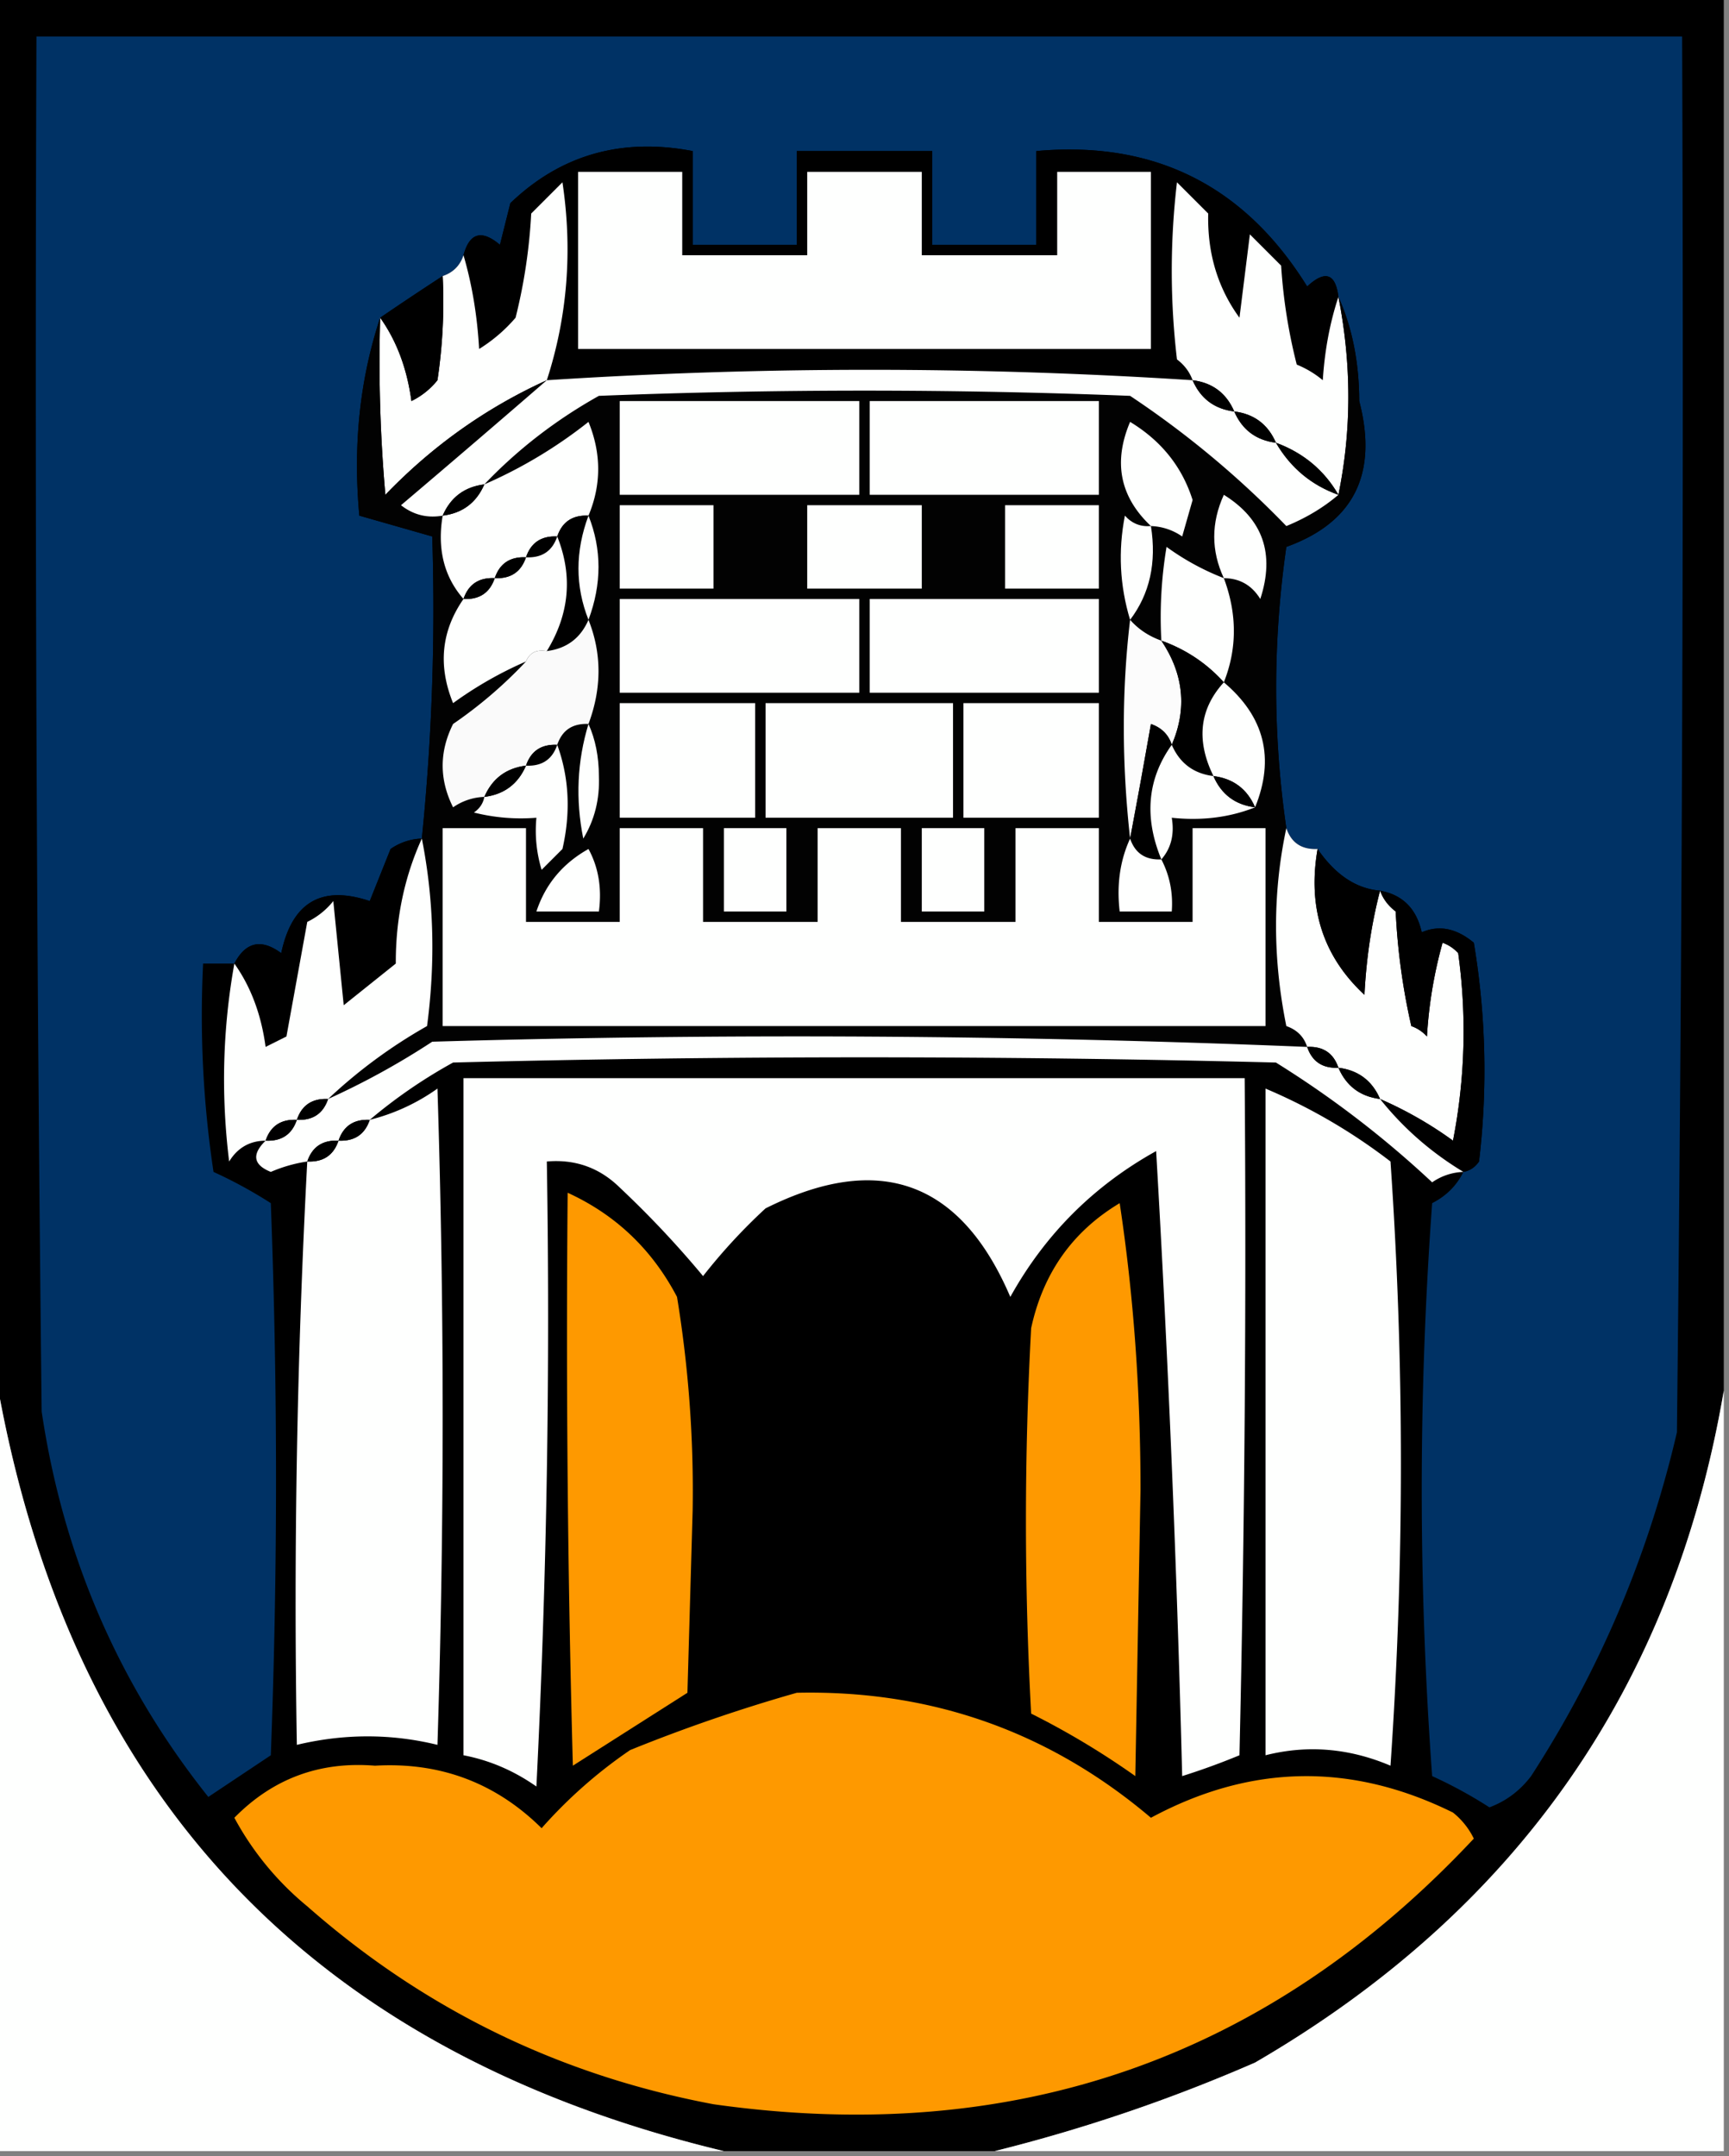 <svg xmlns="http://www.w3.org/2000/svg" width="166" height="207" style="shape-rendering:geometricPrecision;text-rendering:geometricPrecision;image-rendering:optimizeQuality;fill-rule:evenodd;clip-rule:evenodd"><rect width="100%" height="100%" fill="#808080" stroke="none"/><path style="opacity:1" d="M-.5-.5h166v134c-4.843 28.381-19.843 49.881-45 64.5a157.946 157.946 0 0 1-25 8.5h-26c-39.907-9.572-63.24-34.572-70-75V-.5z"/><path style="opacity:1" fill="#003265" d="M140.5 112.5c.617-.111 1.117-.444 1.5-1a74.08 74.08 0 0 0-.5-21c-1.669-1.39-3.336-1.723-5-1-.505-2.27-1.838-3.603-4-4-2.295-.19-4.295-1.523-6-4-1.527.073-2.527-.594-3-2-1.303-8.94-1.303-17.94 0-27 6.482-2.34 8.815-7.007 7-14-.014-3.739-.68-7.072-2-10-.275-2.258-1.275-2.592-3-1-6.015-9.69-14.681-14.024-26-13v9h-10v-9h-13v9h-10v-9c-6.832-1.303-12.665.364-17.5 5l-1 4c-1.757-1.485-2.923-1.152-3.5 1-.333 1-1 1.667-2 2a317.875 317.875 0 0 0-6 4c-1.956 5.912-2.623 12.245-2 19l7 2c.306 9.75-.027 19.416-1 29a5.576 5.576 0 0 0-3 1l-2 5c-4.629-1.557-7.462.11-8.5 5-1.915-1.416-3.415-1.082-4.5 1h-3c-.33 6.7.003 13.366 1 20a43.718 43.718 0 0 1 5.5 3 702.465 702.465 0 0 1 0 53l-6 4c-8.61-10.799-13.943-23.132-16-37-.5-43.999-.667-87.999-.5-132h158a8973.7 8973.7 0 0 1-.5 134c-2.761 11.85-7.427 22.85-14 33-1.062 1.399-2.395 2.399-4 3a43.286 43.286 0 0 0-5.5-3 378.72 378.72 0 0 1 0-55c1.355-.688 2.355-1.688 3-3z"/><path style="opacity:1" d="M128.5 28.5c-.817 2.469-1.317 5.135-1.5 8a9.465 9.465 0 0 0-2.5-1.5 51.727 51.727 0 0 1-1.5-9.5l-3-3-1 8c-2.092-2.873-3.092-6.207-3-10l-3-3a72.464 72.464 0 0 0 0 17c.717.544 1.217 1.21 1.5 2a481.012 481.012 0 0 0-62 0c1.982-6.126 2.482-12.46 1.5-19l-3 3a52.204 52.204 0 0 1-1.5 10 14.974 14.974 0 0 1-3.5 3c-.18-3.195-.68-6.195-1.5-9 .577-2.152 1.743-2.485 3.5-1l1-4c4.835-4.636 10.668-6.303 17.5-5v9h10v-9h13v9h10v-9c11.319-1.024 19.985 3.31 26 13 1.725-1.592 2.725-1.258 3 1z"/><path style="opacity:1" fill="#fefffe" d="M55.5 16.5h10v8h12v-8h11v8h13v-8h9v17h-55v-17zM52.5 36.5c-5.825 2.645-10.991 6.312-15.5 11-.5-5.657-.666-11.324-.5-17 1.58 2.217 2.58 4.884 3 8a7.253 7.253 0 0 0 2.5-2c.498-3.317.665-6.65.5-10 1-.333 1.667-1 2-2 .82 2.805 1.32 5.805 1.5 9a14.974 14.974 0 0 0 3.5-3 52.204 52.204 0 0 0 1.5-10l3-3c.982 6.54.482 12.874-1.5 19zM128.5 28.5c1.27 6.463 1.27 12.796 0 19-1.365-2.36-3.365-4.026-6-5-.762-1.762-2.096-2.762-4-3-.762-1.762-2.096-2.762-4-3-.283-.79-.783-1.456-1.5-2a72.464 72.464 0 0 1 0-17l3 3c-.092 3.793.908 7.127 3 10l1-8 3 3a51.727 51.727 0 0 0 1.5 9.5c.916.374 1.75.874 2.5 1.5.183-2.865.683-5.531 1.5-8z"/><path style="opacity:1" d="M42.5 26.5a50.441 50.441 0 0 1-.5 10 7.253 7.253 0 0 1-2.5 2c-.42-3.116-1.42-5.783-3-8a317.875 317.875 0 0 1 6-4z"/><path style="opacity:1" fill="#020202" d="M128.5 28.5c1.32 2.928 1.986 6.261 2 10 1.815 6.993-.518 11.66-7 14-1.303 9.06-1.303 18.06 0 27-1.317 6.178-1.317 12.512 0 19 1.022.356 1.689 1.022 2 2a1196.464 1196.464 0 0 0-84-.5 73.639 73.639 0 0 1-10 5.5 48.906 48.906 0 0 1 9.5-7c.82-6.181.653-12.181-.5-18a218.715 218.715 0 0 0 1-29l-7-2c-.623-6.755.044-13.088 2-19-.166 5.676 0 11.343.5 17 4.509-4.688 9.675-8.355 15.5-11a1720.216 1720.216 0 0 1-14 12c1.189.929 2.522 1.262 4 1-.536 3.198.131 5.865 2 8-2.132 3.068-2.465 6.4-1 10a36.98 36.98 0 0 1 7-4 42.546 42.546 0 0 1-7 6c-1.333 2.667-1.333 5.333 0 8a5.576 5.576 0 0 1 3-1c-.11.617-.444 1.117-1 1.5 1.973.496 3.973.662 6 .5-.16 1.7.007 3.366.5 5l2-2c.807-3.527.64-6.86-.5-10 .473-1.406 1.473-2.073 3-2 1.282-3.436 1.282-6.77 0-10 1.282-3.436 1.282-6.77 0-10 1.241-2.963 1.241-5.963 0-9a45.097 45.097 0 0 1-10 6c3.195-3.352 6.862-6.185 11-8.5 17-.667 34-.667 51 0a90.612 90.612 0 0 1 15 12.5c1.896-.775 3.563-1.775 5-3 1.27-6.204 1.27-12.537 0-19z"/><path style="opacity:1" fill="#fefffe" d="M114.5 36.5c.762 1.762 2.096 2.762 4 3 .762 1.762 2.096 2.762 4 3 1.411 2.414 3.411 4.08 6 5-1.437 1.225-3.104 2.225-5 3a90.612 90.612 0 0 0-15-12.5c-17-.667-34-.667-51 0-4.138 2.315-7.805 5.148-11 8.5-1.904.238-3.238 1.238-4 3-1.478.262-2.811-.071-4-1 4.738-4.018 9.405-8.018 14-12a481.012 481.012 0 0 1 62 0z"/><path style="opacity:1" d="M114.5 36.5c1.904.238 3.238 1.238 4 3-1.904-.238-3.238-1.238-4-3z"/><path style="opacity:1" fill="#fefffe" d="M59.5 38.5h23v9h-23v-9zM83.5 38.5h22v9h-22v-9z"/><path style="opacity:1" d="M118.5 39.5c1.904.238 3.238 1.238 4 3-1.904-.238-3.238-1.238-4-3z"/><path style="opacity:1" fill="#fefffe" d="M56.5 49.5c-1.527-.073-2.527.594-3 2-1.527-.073-2.527.594-3 2-1.527-.073-2.527.594-3 2-1.527-.073-2.527.594-3 2-1.869-2.135-2.536-4.802-2-8 1.904-.238 3.238-1.238 4-3a45.097 45.097 0 0 0 10-6c1.241 3.037 1.241 6.037 0 9zM110.5 50.5c-2.974-2.797-3.641-6.13-2-10 2.997 1.817 4.997 4.317 6 7.5l-1 3.5a5.577 5.577 0 0 0-3-1z"/><path style="opacity:1" d="M122.5 42.5c2.635.974 4.635 2.64 6 5-2.589-.92-4.589-2.586-6-5zM46.5 46.5c-.762 1.762-2.096 2.762-4 3 .762-1.762 2.096-2.762 4-3z"/><path style="opacity:1" fill="#fefffe" d="M117.5 55.5c-1.229-2.635-1.229-5.301 0-8 3.752 2.33 4.918 5.663 3.5 10-.816-1.323-1.983-1.99-3.5-2zM59.5 48.5h9v8h-9v-8zM77.5 48.5h11v8h-11v-8zM96.5 48.5h9v8h-9v-8z"/><path style="opacity:1" d="M56.5 49.5c-1.282 3.436-1.282 6.77 0 10-.762 1.762-2.096 2.762-4 3 2.173-3.55 2.507-7.217 1-11 .473-1.406 1.473-2.073 3-2z"/><path style="opacity:1" fill="#fefffe" d="M56.5 49.5c1.282 3.23 1.282 6.564 0 10-1.282-3.23-1.282-6.564 0-10zM110.5 50.5c.555 3.512-.112 6.512-2 9-.992-3.279-1.159-6.612-.5-10 .671.752 1.504 1.086 2.5 1z"/><path style="opacity:1" d="M53.5 51.5c-.473 1.406-1.473 2.073-3 2 .473-1.406 1.473-2.073 3-2z"/><path style="opacity:1" fill="#fefffe" d="M53.5 51.5c1.507 3.783 1.173 7.45-1 11-.992-.172-1.658.162-2 1a36.98 36.98 0 0 0-7 4c-1.465-3.6-1.132-6.932 1-10 1.527.073 2.527-.594 3-2 1.527.073 2.527-.594 3-2 1.527.073 2.527-.594 3-2zM117.5 55.5c1.282 3.436 1.282 6.77 0 10-1.647-1.826-3.647-3.16-6-4a40.911 40.911 0 0 1 .5-9 24.28 24.28 0 0 0 5.5 3z"/><path style="opacity:1" d="M50.5 53.5c-.473 1.406-1.473 2.073-3 2 .473-1.406 1.473-2.073 3-2zM47.5 55.5c-.473 1.406-1.473 2.073-3 2 .473-1.406 1.473-2.073 3-2z"/><path style="opacity:1" fill="#fefffe" d="M59.5 57.5h23v9h-23v-9zM83.5 57.5h22v9h-22v-9z"/><path style="opacity:1" fill="#fafafa" d="M56.5 59.5c1.282 3.23 1.282 6.564 0 10-1.527-.073-2.527.594-3 2-1.527-.073-2.527.594-3 2-1.904.238-3.238 1.238-4 3a5.576 5.576 0 0 0-3 1c-1.333-2.667-1.333-5.333 0-8a42.546 42.546 0 0 0 7-6c.342-.838 1.008-1.172 2-1 1.904-.238 3.238-1.238 4-3z"/><path style="opacity:1" fill="#fcfcfc" d="M108.5 59.5c.79.901 1.79 1.568 3 2 2.153 3.212 2.486 6.545 1 10-.311-.978-.978-1.644-2-2a813.557 813.557 0 0 1-2 11c-.804-7.245-.804-14.245 0-21z"/><path style="opacity:1" d="M111.5 61.5c2.353.84 4.353 2.174 6 4-2.344 2.573-2.677 5.573-1 9-1.904-.238-3.238-1.238-4-3 1.486-3.455 1.153-6.788-1-10z"/><path style="opacity:1" fill="#fefffe" d="M117.5 65.5c3.91 3.298 4.91 7.298 3 12-.762-1.762-2.096-2.762-4-3-1.677-3.427-1.344-6.427 1-9zM59.5 67.5h13v11h-13v-11zM73.5 67.5h18v11h-18v-11zM92.5 67.5h13v11h-13v-11zM56.5 69.5c.66 1.464.993 3.13 1 5 .088 2.213-.412 4.213-1.5 6-.755-3.755-.589-7.422.5-11z"/><path style="opacity:1" d="M112.5 71.5c-2.342 3.271-2.676 6.938-1 11-1.527.073-2.527-.594-3-2 .666-3.52 1.333-7.188 2-11 1.022.356 1.689 1.022 2 2zM53.5 71.5c-.473 1.406-1.473 2.073-3 2 .473-1.406 1.473-2.073 3-2z"/><path style="opacity:1" fill="#fefffe" d="M53.5 71.5c1.14 3.14 1.307 6.473.5 10l-2 2c-.493-1.634-.66-3.3-.5-5a18.436 18.436 0 0 1-6-.5c.556-.383.89-.883 1-1.5 1.904-.238 3.238-1.238 4-3 1.527.073 2.527-.594 3-2zM112.5 71.5c.762 1.762 2.096 2.762 4 3 .762 1.762 2.096 2.762 4 3-2.448.973-5.115 1.306-8 1 .268 1.599-.066 2.932-1 4-1.676-4.062-1.342-7.729 1-11z"/><path style="opacity:1" d="M50.5 73.5c-.762 1.762-2.096 2.762-4 3 .762-1.762 2.096-2.762 4-3zM116.5 74.5c1.904.238 3.238 1.238 4 3-1.904-.238-3.238-1.238-4-3z"/><path style="opacity:1" fill="#fefffe" d="M42.5 79.5h8v9h9v-9h8v9h11v-9h8v9h11v-9h8v9h9v-9h7v19h-79v-19z"/><path style="opacity:1" fill="#fefffe" d="M69.5 79.5h6v8h-6v-8zM88.5 79.5h6v8h-6v-8zM123.5 79.5c.473 1.406 1.473 2.073 3 2-.979 5.64.521 10.306 4.5 14 .179-3.525.679-6.859 1.5-10 .283.79.783 1.456 1.5 2a62.749 62.749 0 0 0 1.5 11c.586.21 1.086.543 1.5 1a42.758 42.758 0 0 1 1.5-9c.586.21 1.086.543 1.5 1a54.557 54.557 0 0 1-.5 18 37 37 0 0 0-7-4c-.762-1.762-2.096-2.762-4-3-.473-1.406-1.473-2.073-3-2-.311-.978-.978-1.644-2-2-1.317-6.488-1.317-12.822 0-19z"/><path style="opacity:1" d="M40.5 80.5c-1.683 3.705-2.516 7.705-2.5 12l-5 4-1-10a7.253 7.253 0 0 1-2.5 2l-2 11-2 1c-.42-3.116-1.42-5.783-3-8 1.085-2.082 2.585-2.416 4.5-1 1.038-4.89 3.871-6.557 8.5-5l2-5a5.576 5.576 0 0 1 3-1z"/><path style="opacity:1" fill="#fefffe" d="M40.5 80.5c1.153 5.819 1.32 11.819.5 18a48.906 48.906 0 0 0-9.5 7c-1.527-.073-2.527.594-3 2-1.527-.073-2.527.594-3 2-1.517.011-2.684.677-3.5 2-.79-6.415-.623-12.748.5-19 1.58 2.217 2.58 4.884 3 8l2-1 2-11a7.253 7.253 0 0 0 2.5-2l1 10 5-4c-.016-4.295.817-8.295 2.5-12zM108.5 80.5c.473 1.406 1.473 2.073 3 2 .801 1.542 1.134 3.209 1 5h-5c-.302-2.56.032-4.893 1-7zM56.5 81.5c.961 1.765 1.295 3.765 1 6h-6c.863-2.616 2.53-4.616 5-6z"/><path style="opacity:1" d="M126.5 81.5c1.705 2.477 3.705 3.81 6 4-.821 3.141-1.321 6.475-1.5 10-3.979-3.694-5.479-8.36-4.5-14zM132.5 85.5c2.162.397 3.495 1.73 4 4 1.664-.723 3.331-.39 5 1a74.08 74.08 0 0 1 .5 21c-.383.556-.883.889-1.5 1-3.114-1.88-5.78-4.213-8-7a37 37 0 0 1 7 4 54.557 54.557 0 0 0 .5-18 3.646 3.646 0 0 0-1.5-1 42.758 42.758 0 0 0-1.5 9 3.646 3.646 0 0 0-1.5-1 62.749 62.749 0 0 1-1.5-11c-.717-.544-1.217-1.21-1.5-2z"/><path style="opacity:1" fill="#fefffe" d="M125.5 100.5c.473 1.406 1.473 2.073 3 2 .762 1.762 2.096 2.762 4 3 2.22 2.787 4.886 5.12 8 7a5.576 5.576 0 0 0-3 1 96.494 96.494 0 0 0-15-11.5 1559.72 1559.72 0 0 0-79 0 49.047 49.047 0 0 0-8 5.5c-1.527-.073-2.527.594-3 2-1.527-.073-2.527.594-3 2a14.102 14.102 0 0 0-3.5 1c-1.683-.676-1.85-1.676-.5-3 1.527.073 2.527-.594 3-2 1.527.073 2.527-.594 3-2a73.639 73.639 0 0 0 10-5.5c28.042-.816 56.042-.65 84 .5z"/><path style="opacity:1" d="M125.5 100.5c1.527-.073 2.527.594 3 2-1.527.073-2.527-.594-3-2zM128.5 102.5c1.904.238 3.238 1.238 4 3-1.904-.238-3.238-1.238-4-3z"/><path style="opacity:1" fill="#fefffe" d="M44.5 103.5h75c.167 21.669 0 43.336-.5 65a66.678 66.678 0 0 1-5.5 2 1832.044 1832.044 0 0 0-2.5-60c-6 3.333-10.667 8-14 14-4.76-11.124-12.593-13.958-23.5-8.5a55.05 55.05 0 0 0-6 6.5 95.108 95.108 0 0 0-8-8.5c-1.941-1.903-4.274-2.736-7-2.5.333 20.011 0 40.011-1 60-2.162-1.52-4.495-2.52-7-3v-65zM29.5 111.5c1.527.073 2.527-.594 3-2 1.527.073 2.527-.594 3-2a19.215 19.215 0 0 0 6.5-3c.667 21 .667 42 0 63-4.444-1.086-8.944-1.086-13.5 0a799.18 799.18 0 0 1 1-56zM121.5 104.5a54.408 54.408 0 0 1 12 7 421.105 421.105 0 0 1 0 58c-3.97-1.684-7.97-2.018-12-1v-64z"/><path style="opacity:1" d="M31.5 105.5c-.473 1.406-1.473 2.073-3 2 .473-1.406 1.473-2.073 3-2zM28.5 107.5c-.473 1.406-1.473 2.073-3 2 .473-1.406 1.473-2.073 3-2zM35.5 107.5c-.473 1.406-1.473 2.073-3 2 .473-1.406 1.473-2.073 3-2zM32.5 109.5c-.473 1.406-1.473 2.073-3 2 .473-1.406 1.473-2.073 3-2z"/><path style="opacity:1" fill="#fe9900" d="M54.5 114.5c4.61 2.109 8.11 5.443 10.5 10a115.172 115.172 0 0 1 1.5 20.5l-.5 17.5-11 7c-.5-18.33-.667-36.664-.5-55zM107.5 115.5c1.332 8.808 1.998 17.975 2 27.5l-.5 27.5a76.707 76.707 0 0 0-10-6 342.483 342.483 0 0 1 0-37c1.147-5.296 3.98-9.296 8.5-12z"/><path style="opacity:1" fill="#fefffe" d="M-.5 131.5c6.76 40.428 30.093 65.428 70 75h-70v-75zM165.5 133.5v73h-70a157.946 157.946 0 0 0 25-8.5c25.157-14.619 40.157-36.119 45-64.5z"/><path style="opacity:1" fill="#fe9900" d="M76.5 162.5c12.9-.28 24.234 3.72 34 12 9.576-5.156 19.243-5.323 29-.5a7.248 7.248 0 0 1 2 2.5c-19.756 21.088-44.089 29.588-73 25.5-14.765-2.779-27.765-9.112-39-19a28.535 28.535 0 0 1-7-8.5c3.7-3.765 8.2-5.431 13.5-5 6.25-.362 11.583 1.638 16 6a45.698 45.698 0 0 1 8.5-7.5 156.831 156.831 0 0 1 16-5.5z"/></svg>